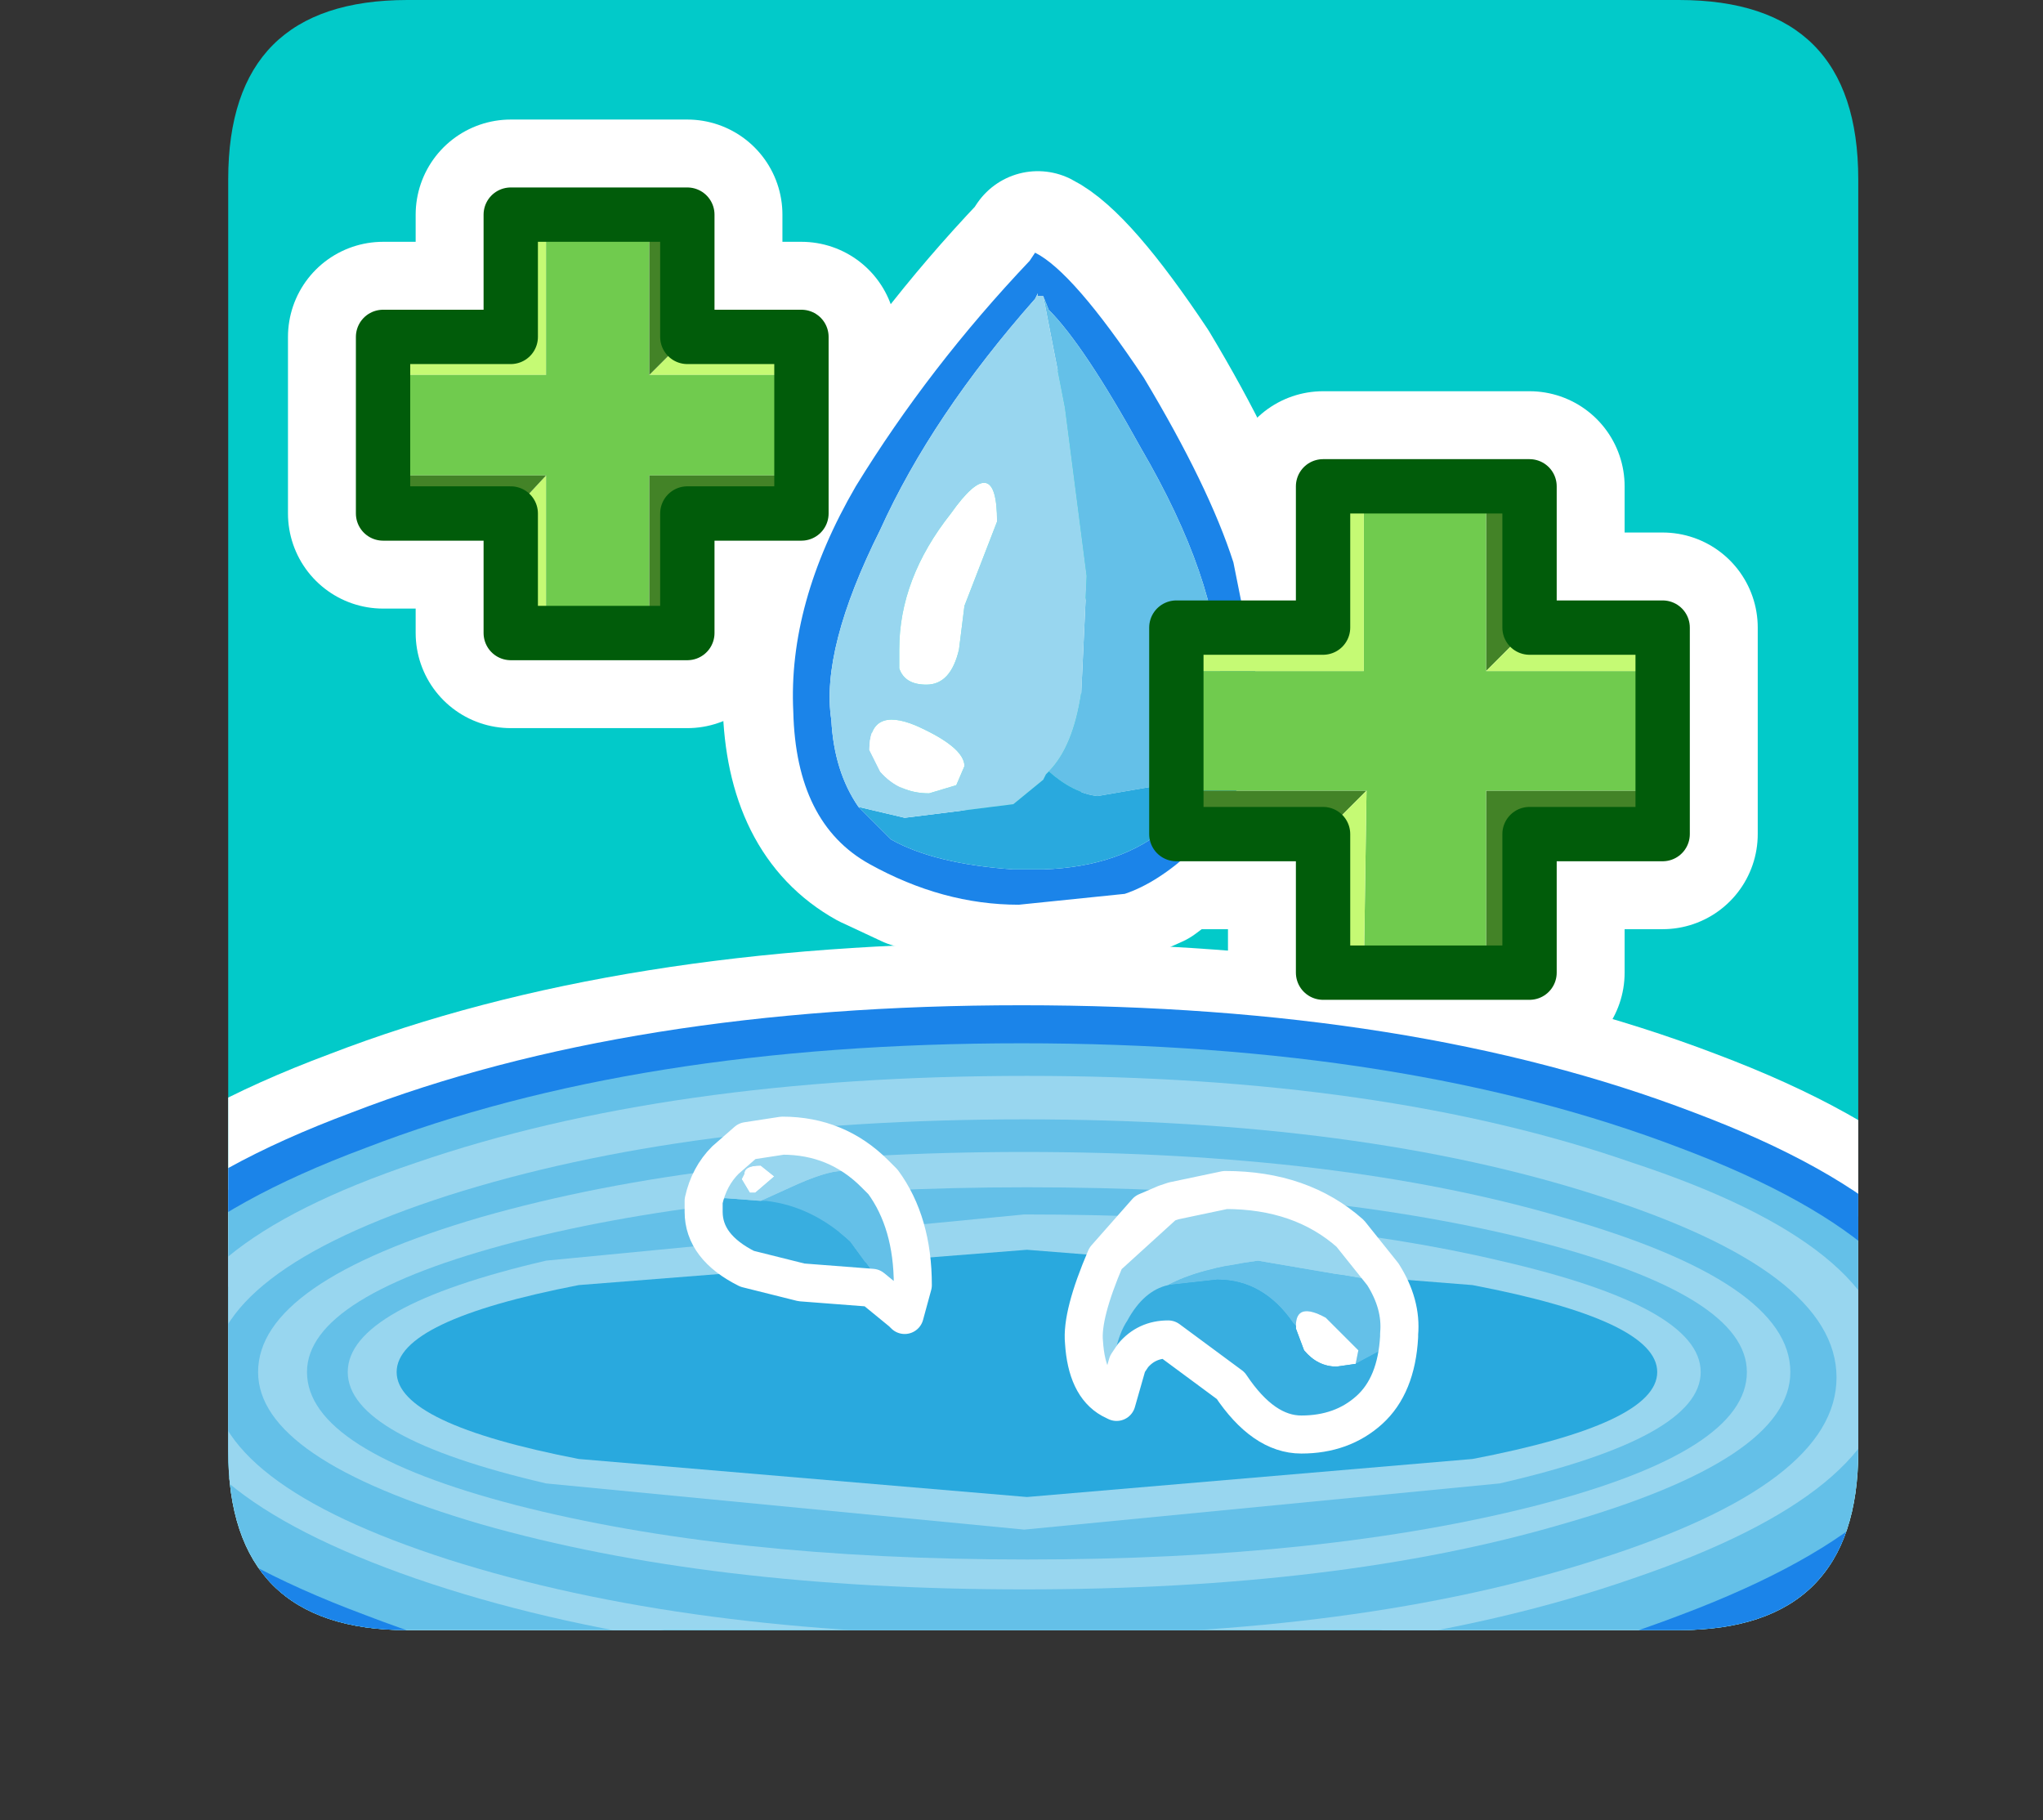 <?xml version="1.0" encoding="UTF-8" standalone="no"?>
<svg xmlns:ffdec="https://www.free-decompiler.com/flash" xmlns:xlink="http://www.w3.org/1999/xlink" ffdec:objectType="frame" height="33.5px" width="37.6px" xmlns="http://www.w3.org/2000/svg">
  <rect width="100%" height="100%" fill="#333333" stroke="none"/>
  <g transform="matrix(1.0, 0.0, 0.0, 1.0, 4.2, 0.0)">
    <use ffdec:characterId="1" height="30.0" transform="matrix(1.0, 0.0, 0.0, 1.0, 0.0, 0.0)" width="30.0" xlink:href="#shape0"/>
    <use ffdec:characterId="7" height="33.5" transform="matrix(1.0, 0.0, 0.0, 1.0, -4.2, 0.0)" width="37.6" xlink:href="#sprite0"/>
  </g>
  <defs>
    <g id="shape0" transform="matrix(1.0, 0.0, 0.0, 1.0, 0.0, 0.0)">
      <path d="M0.0 0.0 L30.0 0.0 30.0 30.0 0.0 30.0 0.0 0.0" fill="#33cc66" fill-opacity="0.0" fill-rule="evenodd" stroke="none"/>
    </g>
    <g id="sprite0" transform="matrix(1.0, 0.0, 0.0, 1.0, 4.2, 0.0)">
      <use ffdec:characterId="2" height="30.0" transform="matrix(1.0, 0.0, 0.0, 1.0, 0.0, 0.0)" width="30.0" xlink:href="#shape1"/>
      <use ffdec:characterId="5" height="33.5" transform="matrix(1.0, 0.0, 0.0, 1.0, -4.2, 0.0)" width="37.6" xlink:href="#sprite1"/>
      <use ffdec:characterId="6" height="14.95" transform="matrix(1.0, 0.0, 0.0, 1.0, 2.35, 3.45)" width="24.55" xlink:href="#shape4"/>
    </g>
    <g id="shape1" transform="matrix(1.0, 0.0, 0.0, 1.0, 0.0, 0.0)">
      <path d="M26.7 0.0 Q30.0 0.0 30.0 3.3 L30.0 26.7 Q30.0 30.0 26.7 30.0 L3.3 30.0 Q0.0 30.0 0.0 26.7 L0.0 3.3 Q0.0 0.0 3.3 0.0 L26.7 0.0" fill="#02cac9" fill-rule="evenodd" stroke="none"/>
      <path d="M26.4 11.55 L26.4 15.35 23.95 15.35 23.95 17.9 20.15 17.9 20.15 15.35 17.45 15.35 17.45 11.55 20.15 11.55 20.15 8.95 23.95 8.95 23.95 11.55 26.4 11.55 Z" fill="none" stroke="#ffffff" stroke-linecap="round" stroke-linejoin="round" stroke-width="3.5"/>
      <path d="M10.55 9.45 L8.45 9.45 8.45 11.65 5.2 11.65 5.2 9.45 2.85 9.45 2.85 6.2 5.2 6.2 5.2 3.95 8.45 3.95 8.45 6.2 10.55 6.2 10.55 9.45 Z" fill="none" stroke="#ffffff" stroke-linecap="round" stroke-linejoin="round" stroke-width="3.5"/>
    </g>
    <g id="sprite1" transform="matrix(1.0, 0.0, 0.0, 1.0, 1.3, 3.5)">
      <clipPath id="clipPath0" transform="matrix(1.0, 0.0, 0.0, 1.0, 0.0, 0.0)">
        <path d="M2.9 -0.2 Q2.9 -3.5 6.2 -3.5 L29.6 -3.5 Q32.9 -3.5 32.9 -0.2 L32.9 23.2 Q32.9 26.5 29.6 26.5 L6.2 26.5 Q2.9 26.5 2.9 23.2 L2.9 -0.2" fill="#6699cc" fill-rule="evenodd" stroke="none"/>
      </clipPath>
      <g clip-path="url(#clipPath0)">
        <use ffdec:characterId="4" height="30.35" transform="matrix(1.0, 0.0, 0.0, 1.0, -1.3, -0.35)" width="37.6" xlink:href="#shape3"/>
      </g>
    </g>
    <g id="shape3" transform="matrix(1.0, 0.0, 0.0, 1.0, 1.3, 0.35)">
      <path d="M29.75 26.55 Q24.65 28.5 17.5 28.5 10.35 28.5 5.3 26.55 0.2 24.65 0.2 21.95 0.2 19.2 5.3 17.3 10.35 15.35 17.5 15.35 24.65 15.35 29.75 17.3 34.8 19.2 34.8 21.95 34.8 24.65 29.75 26.55 Z" fill="none" stroke="#ffffff" stroke-linecap="round" stroke-linejoin="round" stroke-width="3.0"/>
      <path d="M29.75 26.55 Q24.65 28.5 17.5 28.5 10.35 28.5 5.3 26.55 0.2 24.65 0.2 21.95 0.2 19.2 5.3 17.3 10.35 15.35 17.5 15.35 24.65 15.35 29.75 17.3 34.8 19.2 34.8 21.95 34.8 24.65 29.75 26.55" fill="#64c0e8" fill-rule="evenodd" stroke="none"/>
      <path d="M29.75 26.55 Q24.65 28.5 17.5 28.5 10.35 28.5 5.3 26.55 0.2 24.65 0.2 21.95 0.2 19.2 5.3 17.3 10.35 15.35 17.5 15.35 24.65 15.35 29.75 17.3 34.8 19.2 34.8 21.95 34.8 24.65 29.75 26.55 Z" fill="none" stroke="#1b84e9" stroke-linecap="round" stroke-linejoin="round" stroke-width="0.7"/>
      <path d="M33.45 21.7 Q33.45 23.95 28.75 25.55 24.15 27.15 17.6 27.15 11.0 27.15 6.35 25.55 1.75 23.95 1.75 21.7 1.75 19.45 6.35 17.9 11.0 16.3 17.6 16.3 24.15 16.3 28.75 17.9 33.45 19.45 33.45 21.7" fill="#98d6ef" fill-rule="evenodd" stroke="none"/>
      <path d="M6.95 18.5 Q11.35 17.1 17.55 17.1 23.75 17.1 28.1 18.5 32.5 19.9 32.5 21.85 32.5 23.8 28.1 25.2 23.75 26.6 17.55 26.6 11.35 26.6 6.95 25.2 2.6 23.8 2.6 21.85 2.6 19.9 6.95 18.5" fill="#64c0e8" fill-rule="evenodd" stroke="none"/>
      <path d="M7.55 18.9 Q11.75 17.7 17.55 17.7 23.35 17.7 27.45 18.9 31.65 20.1 31.65 21.75 31.65 23.35 27.45 24.55 23.35 25.75 17.55 25.75 11.75 25.75 7.55 24.55 3.45 23.35 3.45 21.75 3.45 20.1 7.55 18.9" fill="#98d6ef" fill-rule="evenodd" stroke="none"/>
      <path d="M30.85 21.75 Q30.85 23.2 27.0 24.2 23.1 25.2 17.6 25.2 12.1 25.2 8.2 24.2 4.35 23.2 4.35 21.75 4.35 20.35 8.2 19.35 12.1 18.35 17.6 18.35 23.1 18.35 27.0 19.35 30.85 20.35 30.85 21.75" fill="#64c0e8" fill-rule="evenodd" stroke="none"/>
      <path d="M8.75 23.8 Q5.1 22.95 5.1 21.75 5.1 20.55 8.75 19.7 L17.55 18.85 Q22.7 18.85 26.3 19.7 30.0 20.55 30.0 21.75 30.0 22.95 26.3 23.8 L17.55 24.65 8.75 23.8" fill="#98d6ef" fill-rule="evenodd" stroke="none"/>
      <path d="M6.0 21.75 Q6.0 20.8 9.35 20.15 L17.6 19.5 25.8 20.15 Q29.2 20.8 29.2 21.75 29.2 22.7 25.8 23.35 L17.6 24.05 9.35 23.35 Q6.0 22.7 6.0 21.75" fill="#29a9de" fill-rule="evenodd" stroke="none"/>
      <path d="M21.45 6.7 Q21.0 5.3 19.8 3.3 18.5 1.35 17.8 1.0 L17.7 1.15 Q15.85 3.1 14.5 5.3 13.25 7.45 13.35 9.45 13.4 11.5 14.75 12.25 L15.5 12.6 17.5 13.0 19.45 12.8 19.9 12.6 20.7 12.0 21.65 10.7 Q21.95 9.9 21.9 8.95 L21.45 6.7 Z" fill="none" stroke="#ffffff" stroke-linecap="round" stroke-linejoin="round" stroke-width="2.7"/>
      <path d="M21.4 6.85 L21.85 9.1 Q21.9 10.05 21.6 10.85 L20.65 12.15 Q20.0 12.75 19.4 12.95 L17.45 13.15 Q16.05 13.15 14.7 12.4 13.35 11.65 13.3 9.6 13.2 7.6 14.45 5.45 15.8 3.25 17.65 1.3 L17.75 1.15 Q18.45 1.5 19.75 3.45 20.95 5.45 21.4 6.85 M20.9 10.45 L20.95 10.4 21.0 10.35 21.0 10.3 21.05 10.2 21.15 8.95 Q21.1 7.15 19.7 4.75 18.65 2.85 18.0 2.2 L17.9 1.95 17.8 1.95 17.8 1.9 17.75 2.0 Q15.85 4.15 14.9 6.25 13.8 8.45 14.0 9.75 14.05 10.7 14.5 11.35 L14.9 11.75 15.1 11.95 Q15.9 12.4 17.35 12.5 L17.9 12.5 Q19.35 12.45 20.2 11.7 L20.9 10.45" fill="#1b84e9" fill-rule="evenodd" stroke="none"/>
      <path d="M20.9 10.45 L20.35 10.9 18.9 11.15 Q18.45 11.1 18.0 10.7 18.45 10.25 18.6 9.25 L18.7 7.1 18.3 4.0 17.9 1.95 18.0 2.2 Q18.65 2.85 19.7 4.75 21.1 7.15 21.15 8.95 L21.05 10.2 21.0 10.3 21.0 10.35 20.95 10.4 20.9 10.45" fill="#64c0e8" fill-rule="evenodd" stroke="none"/>
      <path d="M18.0 10.7 Q18.45 11.1 18.9 11.15 L20.35 10.9 20.9 10.45 20.2 11.7 Q19.35 12.45 17.9 12.5 L17.35 12.5 Q15.9 12.4 15.1 11.95 L14.9 11.75 14.5 11.35 15.35 11.55 17.35 11.3 17.9 10.85 17.95 10.75 18.0 10.7" fill="#29a9de" fill-rule="evenodd" stroke="none"/>
      <path d="M17.9 1.95 L18.3 4.0 18.7 7.1 18.6 9.25 Q18.45 10.25 18.0 10.7 L17.95 10.75 17.9 10.85 17.35 11.3 15.35 11.55 14.5 11.35 Q14.05 10.7 14.0 9.75 13.8 8.45 14.9 6.25 15.85 4.15 17.75 2.0 L17.8 1.9 17.8 1.95 17.9 1.95 M14.7 10.3 L14.9 10.7 Q15.25 11.1 15.8 11.1 L16.3 10.95 16.45 10.6 Q16.45 10.25 15.55 9.85 14.7 9.5 14.7 10.3 M17.05 6.1 Q17.05 4.75 16.2 5.95 15.25 7.15 15.25 8.45 L15.25 8.8 Q15.35 9.1 15.75 9.1 16.2 9.1 16.35 8.45 L16.45 7.65 17.05 6.1" fill="#98d6ef" fill-rule="evenodd" stroke="none"/>
      <path d="M17.05 6.1 L16.45 7.65 16.35 8.45 Q16.2 9.1 15.75 9.1 15.35 9.1 15.25 8.8 L15.25 8.45 Q15.25 7.15 16.2 5.95 17.05 4.75 17.05 6.1 M14.7 10.3 Q14.7 9.5 15.55 9.85 16.45 10.25 16.45 10.6 L16.3 10.95 15.8 11.1 Q15.25 11.1 14.9 10.7 L14.7 10.3" fill="#ffffff" fill-rule="evenodd" stroke="none"/>
      <path d="M23.65 21.6 L23.7 21.35 23.1 20.75 Q22.55 20.45 22.55 20.9 L22.5 20.85 Q21.95 20.05 21.1 20.05 L20.2 20.15 Q20.75 19.85 21.85 19.7 L23.9 20.05 24.15 19.95 Q24.5 20.5 24.45 21.05 L24.45 21.1 24.3 21.25 23.65 21.6 M12.7 18.6 L13.25 18.35 Q13.9 18.05 14.2 18.05 L14.95 18.25 Q15.5 19.0 15.5 20.15 L15.35 20.7 15.3 20.65 14.35 19.35 Q13.65 18.7 12.8 18.6 L12.7 18.6" fill="#64c0e8" fill-rule="evenodd" stroke="none"/>
      <path d="M22.55 20.9 Q22.55 20.45 23.1 20.75 L23.7 21.35 23.65 21.6 23.3 21.65 Q22.95 21.65 22.7 21.35 L22.55 20.95 22.55 20.9 M12.5 18.45 L12.35 18.2 12.4 18.1 Q12.4 17.95 12.7 17.95 L12.95 18.15 12.6 18.45 12.5 18.45" fill="#ffffff" fill-rule="evenodd" stroke="none"/>
      <path d="M23.65 21.6 L24.3 21.25 24.45 21.1 Q24.4 22.0 23.9 22.45 23.4 22.9 22.65 22.9 21.95 22.9 21.35 22.0 L20.2 21.15 Q19.8 21.15 19.55 21.45 L19.45 21.6 19.25 22.3 19.15 22.25 Q19.15 21.25 19.45 20.8 19.75 20.25 20.2 20.15 L21.1 20.05 Q21.95 20.05 22.5 20.85 L22.55 20.9 22.55 20.95 22.7 21.35 Q22.95 21.65 23.3 21.65 L23.65 21.6 M11.65 18.6 L12.05 18.55 12.7 18.6 12.8 18.6 Q13.65 18.7 14.35 19.35 L15.3 20.65 14.75 20.2 13.45 20.1 12.45 19.85 Q11.65 19.45 11.65 18.8 L11.65 18.6" fill="#38aee0" fill-rule="evenodd" stroke="none"/>
      <path d="M24.15 19.95 L23.9 20.05 21.85 19.7 Q20.75 19.85 20.2 20.15 19.75 20.25 19.45 20.8 19.15 21.25 19.15 22.25 18.7 22.0 18.65 21.2 18.6 20.7 19.05 19.65 L20.15 18.65 20.3 18.6 21.25 18.4 Q22.65 18.4 23.55 19.2 L24.15 19.95 M11.65 18.6 Q11.75 18.15 12.05 17.85 L12.45 17.5 13.1 17.4 Q14.1 17.4 14.8 18.1 L14.95 18.25 14.2 18.05 Q13.9 18.05 13.25 18.35 L12.7 18.6 12.05 18.55 11.65 18.6 M12.5 18.45 L12.6 18.45 12.95 18.15 12.7 17.95 Q12.4 17.95 12.4 18.1 L12.35 18.2 12.5 18.45" fill="#98d6ef" fill-rule="evenodd" stroke="none"/>
      <path d="M24.45 21.1 L24.45 21.05 Q24.5 20.5 24.15 19.95 L23.55 19.2 Q22.65 18.4 21.25 18.4 L20.3 18.6 20.15 18.65 19.05 19.65 19.8 18.8 20.15 18.65 M24.45 21.1 Q24.4 22.0 23.9 22.45 23.4 22.9 22.65 22.9 21.95 22.9 21.35 22.0 L20.2 21.15 Q19.8 21.15 19.55 21.45 L19.45 21.6 19.25 22.3 19.15 22.25 Q18.7 22.0 18.65 21.2 18.6 20.7 19.05 19.65 M14.95 18.25 L14.8 18.1 Q14.1 17.4 13.1 17.4 L12.45 17.5 12.05 17.85 Q11.75 18.15 11.65 18.6 L11.65 18.8 Q11.65 19.45 12.45 19.85 L13.45 20.1 14.75 20.2 15.3 20.65 15.35 20.7 15.5 20.15 Q15.5 19.0 14.95 18.25 Z" fill="none" stroke="#ffffff" stroke-linecap="round" stroke-linejoin="round" stroke-width="0.7"/>
    </g>
    <g id="shape4" transform="matrix(1.0, 0.0, 0.0, 1.0, -2.35, -3.45)">
      <path d="M23.15 8.95 L23.95 8.95 23.95 11.55 23.15 12.35 23.15 11.35 23.15 10.35 23.15 10.25 23.15 9.9 23.15 9.75 23.15 9.65 23.15 9.35 23.15 9.3 23.15 8.95 M26.4 14.55 L26.4 15.35 23.95 15.35 23.95 17.9 23.15 17.9 23.15 17.55 23.15 17.5 23.15 17.2 23.15 17.1 23.15 16.95 23.15 16.55 23.15 15.5 23.15 14.55 23.9 14.55 24.0 14.55 25.05 14.55 25.5 14.55 25.6 14.55 25.7 14.55 26.0 14.55 26.1 14.55 26.4 14.55 M20.15 15.35 L17.45 15.35 17.45 14.55 17.8 14.55 17.9 14.55 18.15 14.55 18.3 14.55 18.4 14.55 18.85 14.55 18.9 14.55 19.9 14.55 20.0 14.55 20.15 14.55 20.9 14.55 20.95 14.55 20.15 15.35" fill="#438327" fill-rule="evenodd" stroke="none"/>
      <path d="M26.4 12.35 L26.4 14.55 26.1 14.55 26.0 14.55 25.7 14.55 25.6 14.55 25.5 14.55 25.05 14.55 24.0 14.55 23.9 14.55 23.15 14.55 23.15 15.5 23.15 16.55 23.15 16.95 23.15 17.1 23.15 17.2 23.15 17.5 23.15 17.55 23.15 17.9 20.9 17.9 20.95 14.55 20.9 14.55 20.15 14.55 20.0 14.55 19.9 14.55 18.9 14.55 18.85 14.55 18.4 14.55 18.3 14.55 18.15 14.55 17.9 14.55 17.8 14.55 17.45 14.55 17.45 12.35 20.9 12.35 20.9 8.95 23.15 8.95 23.15 9.3 23.15 9.35 23.15 9.65 23.15 9.75 23.15 9.9 23.15 10.25 23.15 10.35 23.15 11.35 23.15 12.35 26.4 12.35" fill="#70cb4e" fill-rule="evenodd" stroke="none"/>
      <path d="M23.95 11.55 L26.4 11.55 26.4 12.35 23.15 12.35 23.95 11.55 M20.9 17.9 L20.15 17.9 20.15 15.35 20.95 14.55 20.9 17.9 M17.45 12.35 L17.45 11.55 20.15 11.55 20.15 8.95 20.9 8.95 20.9 12.35 17.45 12.35" fill="#c5fa74" fill-rule="evenodd" stroke="none"/>
      <path d="M23.15 8.95 L23.95 8.95 23.95 11.55 26.4 11.55 26.4 12.35 26.4 14.55 26.4 15.35 23.95 15.35 23.95 17.9 23.15 17.9 20.9 17.9 20.15 17.9 20.15 15.35 17.45 15.35 17.45 14.55 17.45 12.35 17.45 11.55 20.15 11.55 20.15 8.95 20.9 8.95 23.15 8.95 Z" fill="none" stroke="#015c0a" stroke-linecap="round" stroke-linejoin="round" stroke-width="1.0"/>
      <path d="M5.85 11.65 L5.2 11.65 5.2 9.45 5.85 8.75 5.85 11.65 M2.85 6.9 L2.85 6.2 5.2 6.2 5.2 3.95 5.85 3.95 5.85 6.9 2.85 6.9 M8.45 6.2 L10.55 6.2 10.55 6.9 7.75 6.9 8.45 6.2" fill="#c5fa74" fill-rule="evenodd" stroke="none"/>
      <path d="M10.55 6.9 L10.55 8.75 10.3 8.75 10.2 8.75 9.95 8.75 9.85 8.75 9.8 8.75 9.4 8.75 8.5 8.75 8.4 8.75 7.75 8.75 7.75 9.6 7.75 10.5 7.75 10.85 7.75 10.95 7.75 11.05 7.75 11.3 7.75 11.35 7.75 11.65 5.85 11.65 5.85 8.75 5.2 8.75 5.05 8.75 4.95 8.75 4.1 8.75 4.05 8.75 3.7 8.75 3.6 8.75 3.45 8.75 3.25 8.75 3.15 8.75 2.85 8.75 2.85 6.9 5.85 6.9 5.85 3.95 7.75 3.95 7.75 4.25 7.75 4.3 7.75 4.55 7.75 4.65 7.75 4.75 7.75 5.05 7.75 5.15 7.75 6.0 7.75 6.9 10.55 6.9" fill="#70cb4e" fill-rule="evenodd" stroke="none"/>
      <path d="M10.55 8.75 L10.55 9.45 8.45 9.45 8.45 11.65 7.75 11.65 7.75 11.35 7.75 11.3 7.75 11.05 7.75 10.95 7.75 10.85 7.75 10.5 7.75 9.6 7.75 8.75 8.4 8.75 8.5 8.75 9.4 8.75 9.8 8.75 9.85 8.75 9.95 8.75 10.2 8.75 10.3 8.75 10.55 8.75 M5.2 9.45 L2.85 9.45 2.85 8.75 3.15 8.75 3.25 8.75 3.45 8.75 3.6 8.75 3.7 8.75 4.05 8.75 4.1 8.75 4.95 8.75 5.05 8.75 5.2 8.75 5.85 8.75 5.2 9.45 M7.75 3.95 L8.45 3.95 8.45 6.2 7.75 6.9 7.75 6.0 7.75 5.15 7.75 5.05 7.75 4.75 7.75 4.65 7.75 4.55 7.75 4.3 7.75 4.25 7.75 3.95" fill="#438327" fill-rule="evenodd" stroke="none"/>
      <path d="M10.55 6.9 L10.55 8.75 10.55 9.45 8.45 9.45 8.45 11.65 7.75 11.65 5.85 11.65 5.2 11.65 5.2 9.45 2.85 9.45 2.85 8.75 2.85 6.9 2.85 6.2 5.2 6.2 5.2 3.95 5.85 3.95 7.75 3.95 8.45 3.95 8.45 6.2 10.55 6.2 10.55 6.9 Z" fill="none" stroke="#015c0a" stroke-linecap="round" stroke-linejoin="round" stroke-width="1.0"/>
    </g>
  </defs>
</svg>
